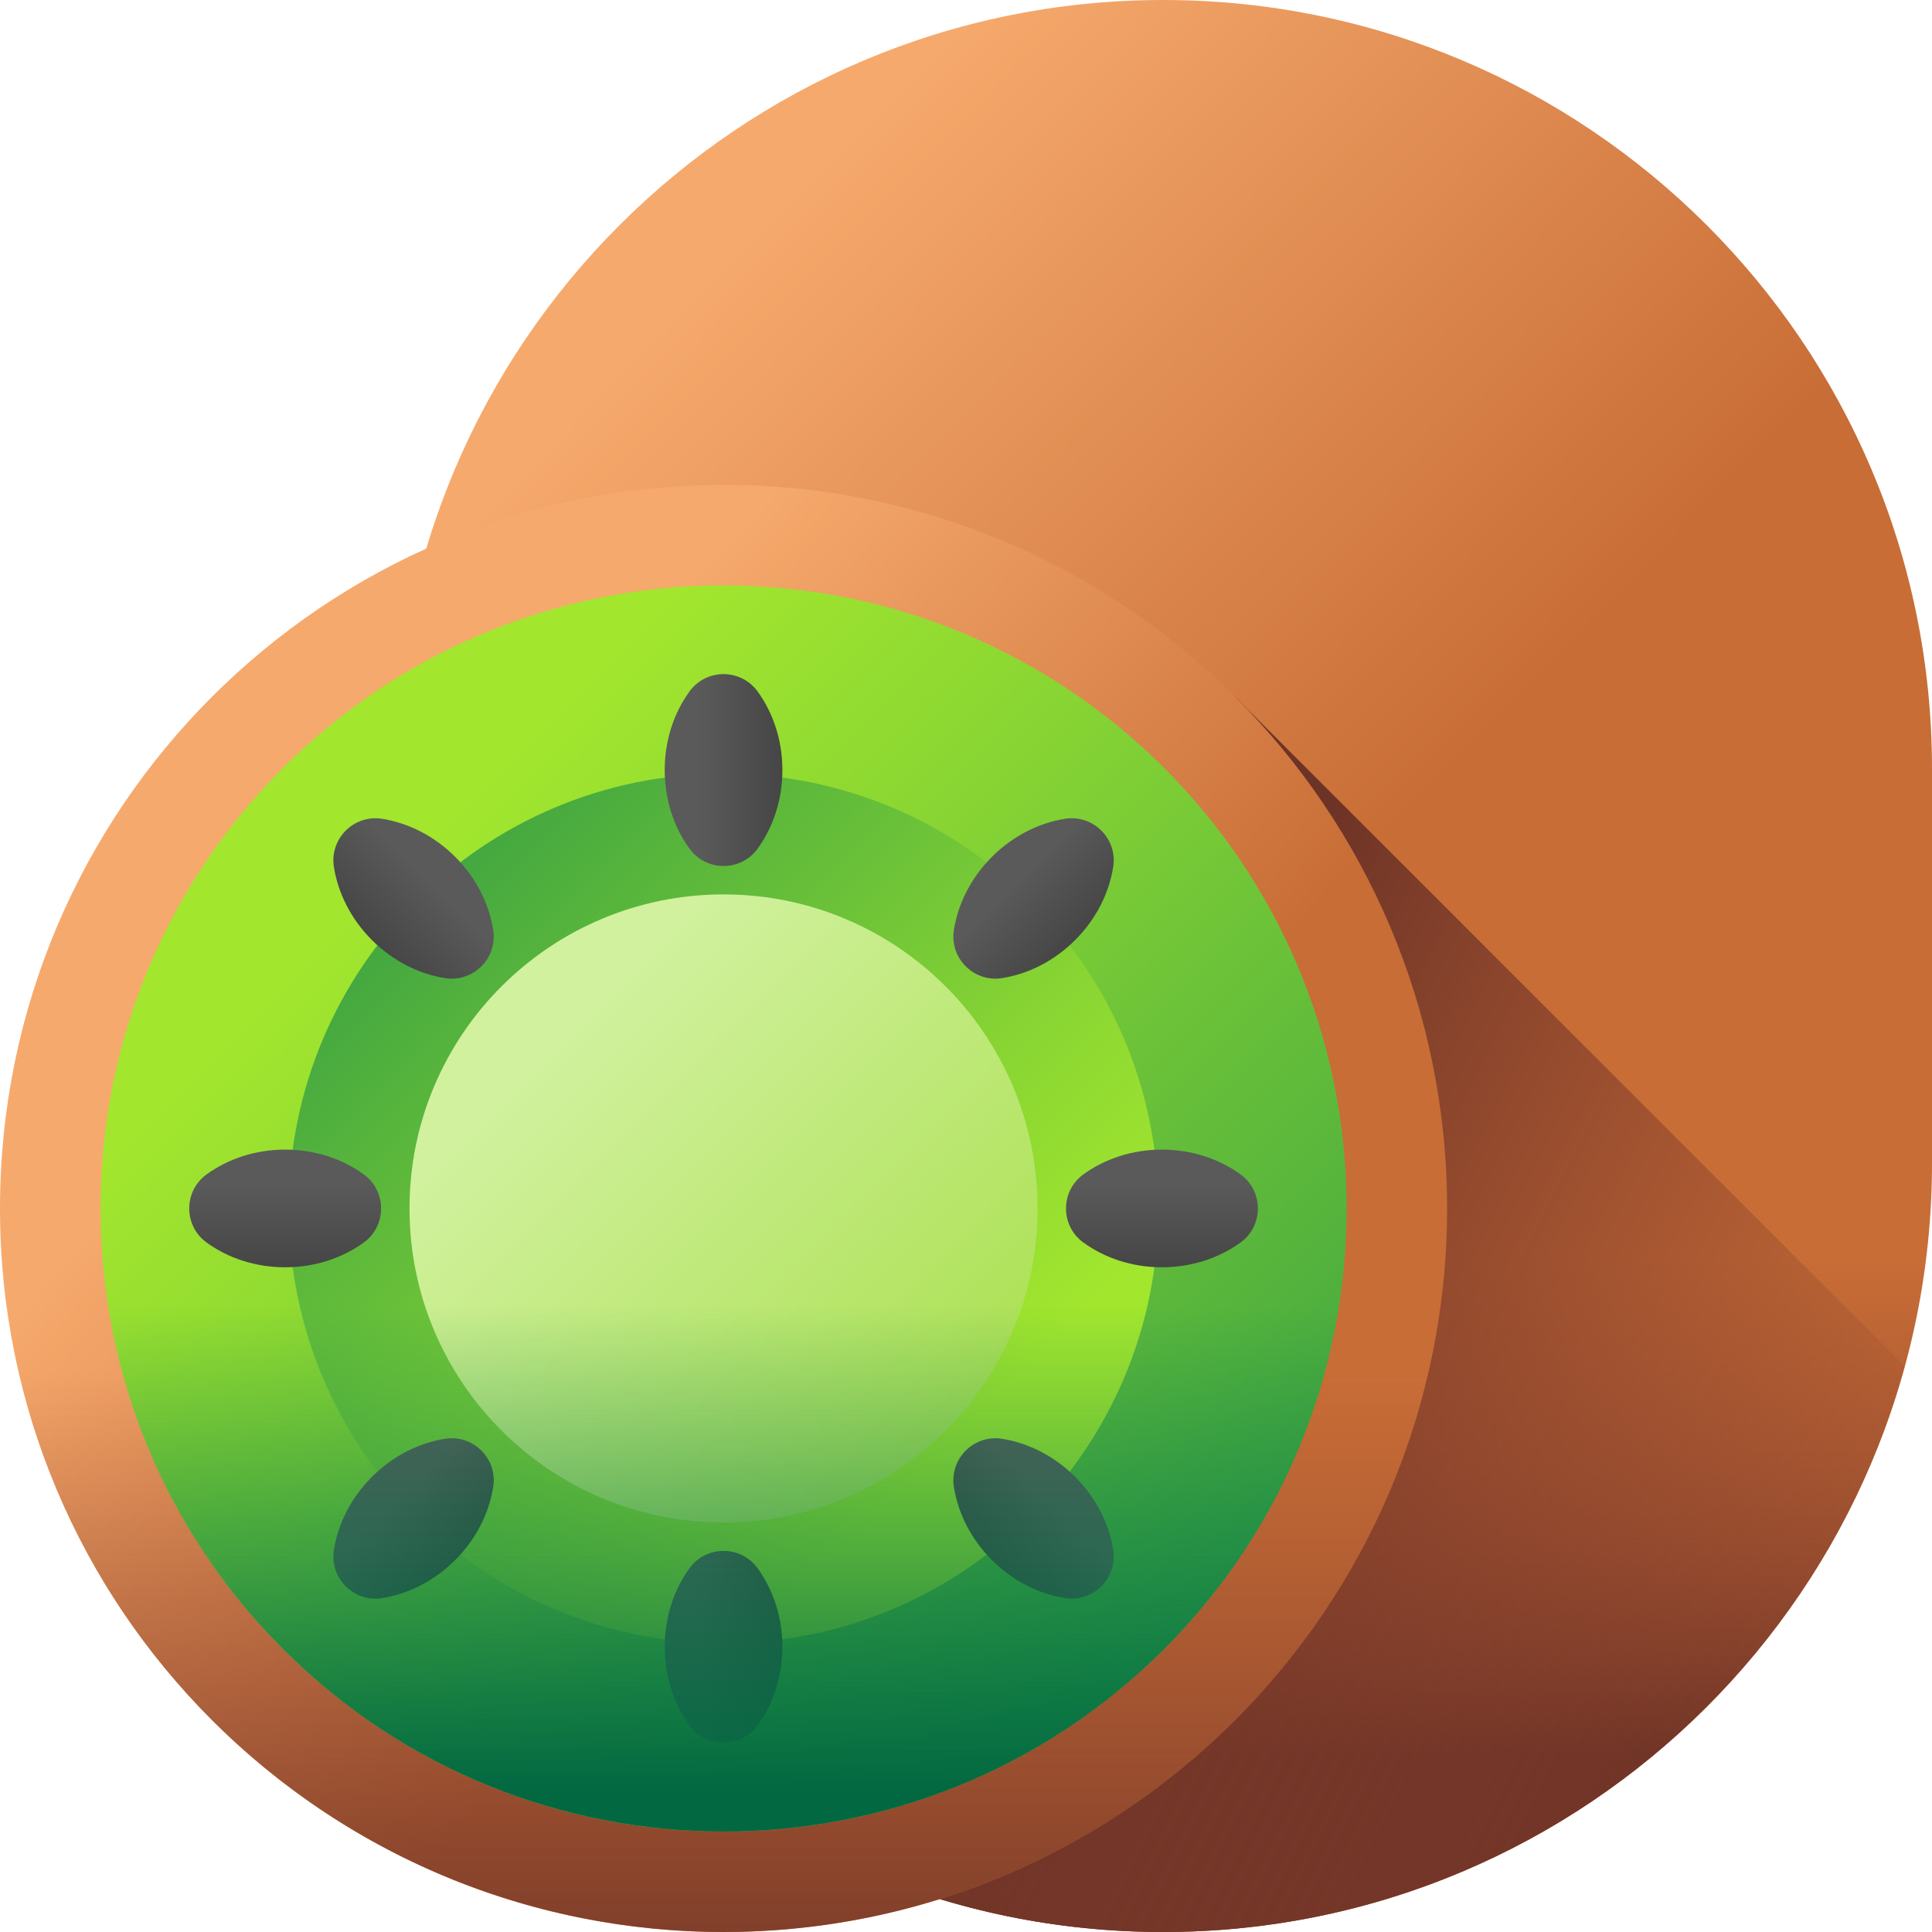 <svg width="56" height="56" viewBox="0 0 56 56" fill="none" xmlns="http://www.w3.org/2000/svg">
<g clip-path="url(#clip0_2_5347)">
<path d="M33.714 56C21.406 56 11.428 46.022 11.428 33.714V22.286C11.428 9.978 21.406 0 33.714 0C46.022 0 56 9.978 56 22.286V33.714C56 46.022 46.022 56 33.714 56Z" fill="url(#paint0_linear_2_5347)"/>
<path d="M11.429 33.82C11.486 46.079 21.441 56 33.714 56C45.986 56 55.941 46.079 55.998 33.82H11.429Z" fill="url(#paint1_linear_2_5347)"/>
<path d="M55.21 39.606L35.802 20.198L13.31 42.689C16.763 50.527 24.599 56 33.714 56C43.982 56 52.627 49.055 55.21 39.606Z" fill="url(#paint2_linear_2_5347)"/>
<path d="M20.973 56C32.555 56 41.945 46.611 41.945 35.028C41.945 23.445 32.555 14.055 20.973 14.055C9.39 14.055 0 23.445 0 35.028C0 46.611 9.39 56 20.973 56Z" fill="url(#paint3_linear_2_5347)"/>
<path d="M0.004 35.368C0.089 40.621 2.134 45.849 6.143 49.857C14.333 58.048 27.612 58.048 35.803 49.857C39.811 45.849 41.857 40.621 41.941 35.368H0.004Z" fill="url(#paint4_linear_2_5347)"/>
<path d="M20.973 53.088C30.947 53.088 39.033 45.002 39.033 35.028C39.033 25.054 30.947 16.968 20.973 16.968C10.999 16.968 2.913 25.054 2.913 35.028C2.913 45.002 10.999 53.088 20.973 53.088Z" fill="url(#paint5_linear_2_5347)"/>
<path d="M20.972 47.631C27.933 47.631 33.576 41.988 33.576 35.028C33.576 28.067 27.933 22.424 20.972 22.424C14.012 22.424 8.369 28.067 8.369 35.028C8.369 41.988 14.012 47.631 20.972 47.631Z" fill="url(#paint6_linear_2_5347)"/>
<path d="M20.973 44.13C26 44.13 30.075 40.055 30.075 35.028C30.075 30 26 25.925 20.973 25.925C15.945 25.925 11.87 30 11.87 35.028C11.87 40.055 15.945 44.13 20.973 44.13Z" fill="url(#paint7_linear_2_5347)"/>
<path d="M21.96 20.043C21.473 19.372 20.471 19.372 19.985 20.043C19.536 20.661 19.267 21.454 19.267 22.32C19.267 23.186 19.536 23.98 19.985 24.598C20.471 25.269 21.473 25.269 21.96 24.598C22.408 23.98 22.678 23.186 22.678 22.32C22.678 21.454 22.408 20.661 21.96 20.043Z" fill="url(#paint8_linear_2_5347)"/>
<path d="M21.96 45.457C21.473 44.786 20.471 44.786 19.985 45.457C19.536 46.075 19.267 46.869 19.267 47.734C19.267 48.6 19.536 49.394 19.985 50.012C20.471 50.683 21.473 50.683 21.96 50.012C22.408 49.394 22.678 48.6 22.678 47.734C22.678 46.869 22.408 46.075 21.96 45.457Z" fill="url(#paint9_linear_2_5347)"/>
<path d="M35.957 36.015C36.628 35.529 36.628 34.526 35.957 34.04C35.339 33.592 34.545 33.322 33.679 33.322C32.814 33.322 32.02 33.592 31.402 34.04C30.731 34.526 30.731 35.529 31.402 36.015C32.02 36.464 32.814 36.733 33.679 36.733C34.545 36.733 35.339 36.464 35.957 36.015Z" fill="url(#paint10_linear_2_5347)"/>
<path d="M10.543 36.015C11.214 35.529 11.214 34.526 10.543 34.04C9.925 33.592 9.132 33.322 8.266 33.322C7.4 33.322 6.606 33.592 5.988 34.04C5.317 34.526 5.317 35.529 5.988 36.015C6.606 36.464 7.4 36.733 8.266 36.733C9.132 36.733 9.925 36.464 10.543 36.015Z" fill="url(#paint11_linear_2_5347)"/>
<path d="M32.267 25.13C32.397 24.312 31.689 23.603 30.87 23.733C30.116 23.853 29.364 24.224 28.752 24.836C28.139 25.448 27.769 26.2 27.649 26.955C27.519 27.773 28.227 28.482 29.046 28.351C29.8 28.231 30.552 27.861 31.164 27.248C31.776 26.636 32.147 25.884 32.267 25.13V25.13Z" fill="url(#paint12_linear_2_5347)"/>
<path d="M14.296 43.101C14.426 42.282 13.718 41.574 12.899 41.704C12.145 41.824 11.393 42.195 10.781 42.807C10.169 43.419 9.798 44.171 9.678 44.925C9.548 45.744 10.257 46.452 11.075 46.322C11.829 46.202 12.581 45.831 13.193 45.219C13.806 44.607 14.176 43.855 14.296 43.101Z" fill="url(#paint13_linear_2_5347)"/>
<path d="M30.87 46.322C31.689 46.452 32.397 45.744 32.267 44.925C32.147 44.171 31.776 43.419 31.164 42.807C30.552 42.195 29.8 41.824 29.046 41.704C28.227 41.574 27.519 42.282 27.649 43.101C27.769 43.855 28.139 44.607 28.752 45.219C29.364 45.831 30.116 46.202 30.87 46.322V46.322Z" fill="url(#paint14_linear_2_5347)"/>
<path d="M12.899 28.351C13.718 28.482 14.426 27.773 14.296 26.955C14.176 26.2 13.806 25.448 13.193 24.836C12.581 24.224 11.829 23.853 11.075 23.733C10.257 23.603 9.548 24.312 9.678 25.13C9.798 25.884 10.169 26.636 10.781 27.248C11.393 27.861 12.145 28.231 12.899 28.351V28.351Z" fill="url(#paint15_linear_2_5347)"/>
<path d="M2.917 35.368C3.002 39.876 4.763 44.358 8.203 47.798C15.256 54.851 26.69 54.851 33.743 47.798C37.183 44.358 38.944 39.876 39.029 35.368H2.917Z" fill="url(#paint16_linear_2_5347)"/>
</g>
<defs>
<linearGradient id="paint0_linear_2_5347" x1="17.131" y1="11.552" x2="35.066" y2="29.341" gradientUnits="userSpaceOnUse">
<stop stop-color="#F6A96C"/>
<stop offset="1" stop-color="#C86D36"/>
</linearGradient>
<linearGradient id="paint1_linear_2_5347" x1="33.714" y1="36.455" x2="33.714" y2="50.841" gradientUnits="userSpaceOnUse">
<stop stop-color="#883F2E" stop-opacity="0"/>
<stop offset="0.582" stop-color="#7A392A" stop-opacity="0.582"/>
<stop offset="1" stop-color="#6D3326"/>
</linearGradient>
<linearGradient id="paint2_linear_2_5347" x1="53.763" y1="49.093" x2="31.289" y2="37.693" gradientUnits="userSpaceOnUse">
<stop stop-color="#883F2E" stop-opacity="0"/>
<stop offset="0.582" stop-color="#7A392A" stop-opacity="0.582"/>
<stop offset="1" stop-color="#6D3326"/>
</linearGradient>
<linearGradient id="paint3_linear_2_5347" x1="11.383" y1="26.209" x2="25.95" y2="39.605" gradientUnits="userSpaceOnUse">
<stop stop-color="#F6A96C"/>
<stop offset="1" stop-color="#C86D36"/>
</linearGradient>
<linearGradient id="paint4_linear_2_5347" x1="20.973" y1="39.778" x2="20.973" y2="59.25" gradientUnits="userSpaceOnUse">
<stop stop-color="#883F2E" stop-opacity="0"/>
<stop offset="0.582" stop-color="#7A392A" stop-opacity="0.582"/>
<stop offset="1" stop-color="#6D3326"/>
</linearGradient>
<linearGradient id="paint5_linear_2_5347" x1="11.34" y1="25.395" x2="47.441" y2="61.496" gradientUnits="userSpaceOnUse">
<stop stop-color="#A2E62E"/>
<stop offset="0.172" stop-color="#8CD732"/>
<stop offset="0.531" stop-color="#53B23D"/>
<stop offset="1" stop-color="#017B4E"/>
</linearGradient>
<linearGradient id="paint6_linear_2_5347" x1="27.695" y1="41.75" x2="2.501" y2="16.557" gradientUnits="userSpaceOnUse">
<stop stop-color="#A2E62E"/>
<stop offset="0.172" stop-color="#8CD732"/>
<stop offset="0.531" stop-color="#53B23D"/>
<stop offset="1" stop-color="#017B4E"/>
</linearGradient>
<linearGradient id="paint7_linear_2_5347" x1="16.117" y1="30.172" x2="34.313" y2="48.368" gradientUnits="userSpaceOnUse">
<stop stop-color="#D1F19E"/>
<stop offset="1" stop-color="#97D729"/>
</linearGradient>
<linearGradient id="paint8_linear_2_5347" x1="20.241" y1="22.32" x2="22.872" y2="22.32" gradientUnits="userSpaceOnUse">
<stop stop-color="#5A5A5A"/>
<stop offset="1" stop-color="#444444"/>
</linearGradient>
<linearGradient id="paint9_linear_2_5347" x1="20.241" y1="47.735" x2="22.872" y2="47.735" gradientUnits="userSpaceOnUse">
<stop stop-color="#5A5A5A"/>
<stop offset="1" stop-color="#444444"/>
</linearGradient>
<linearGradient id="paint10_linear_2_5347" x1="33.679" y1="34.296" x2="33.679" y2="36.927" gradientUnits="userSpaceOnUse">
<stop stop-color="#5A5A5A"/>
<stop offset="1" stop-color="#444444"/>
</linearGradient>
<linearGradient id="paint11_linear_2_5347" x1="8.266" y1="34.296" x2="8.266" y2="36.927" gradientUnits="userSpaceOnUse">
<stop stop-color="#5A5A5A"/>
<stop offset="1" stop-color="#444444"/>
</linearGradient>
<linearGradient id="paint12_linear_2_5347" x1="29.436" y1="25.532" x2="31.296" y2="27.392" gradientUnits="userSpaceOnUse">
<stop stop-color="#5A5A5A"/>
<stop offset="1" stop-color="#444444"/>
</linearGradient>
<linearGradient id="paint13_linear_2_5347" x1="11.468" y1="43.5" x2="13.328" y2="45.36" gradientUnits="userSpaceOnUse">
<stop stop-color="#5A5A5A"/>
<stop offset="1" stop-color="#444444"/>
</linearGradient>
<linearGradient id="paint14_linear_2_5347" x1="30.452" y1="43.506" x2="28.592" y2="45.365" gradientUnits="userSpaceOnUse">
<stop stop-color="#5A5A5A"/>
<stop offset="1" stop-color="#444444"/>
</linearGradient>
<linearGradient id="paint15_linear_2_5347" x1="12.484" y1="25.537" x2="10.624" y2="27.397" gradientUnits="userSpaceOnUse">
<stop stop-color="#5A5A5A"/>
<stop offset="1" stop-color="#444444"/>
</linearGradient>
<linearGradient id="paint16_linear_2_5347" x1="20.973" y1="37.823" x2="20.973" y2="51.911" gradientUnits="userSpaceOnUse">
<stop stop-color="#017B4E" stop-opacity="0"/>
<stop offset="0.483" stop-color="#01754A" stop-opacity="0.483"/>
<stop offset="1" stop-color="#026841"/>
</linearGradient>
<clipPath id="clip0_2_5347">
<rect width="56" height="56" fill="white"/>
</clipPath>
</defs>
</svg>
